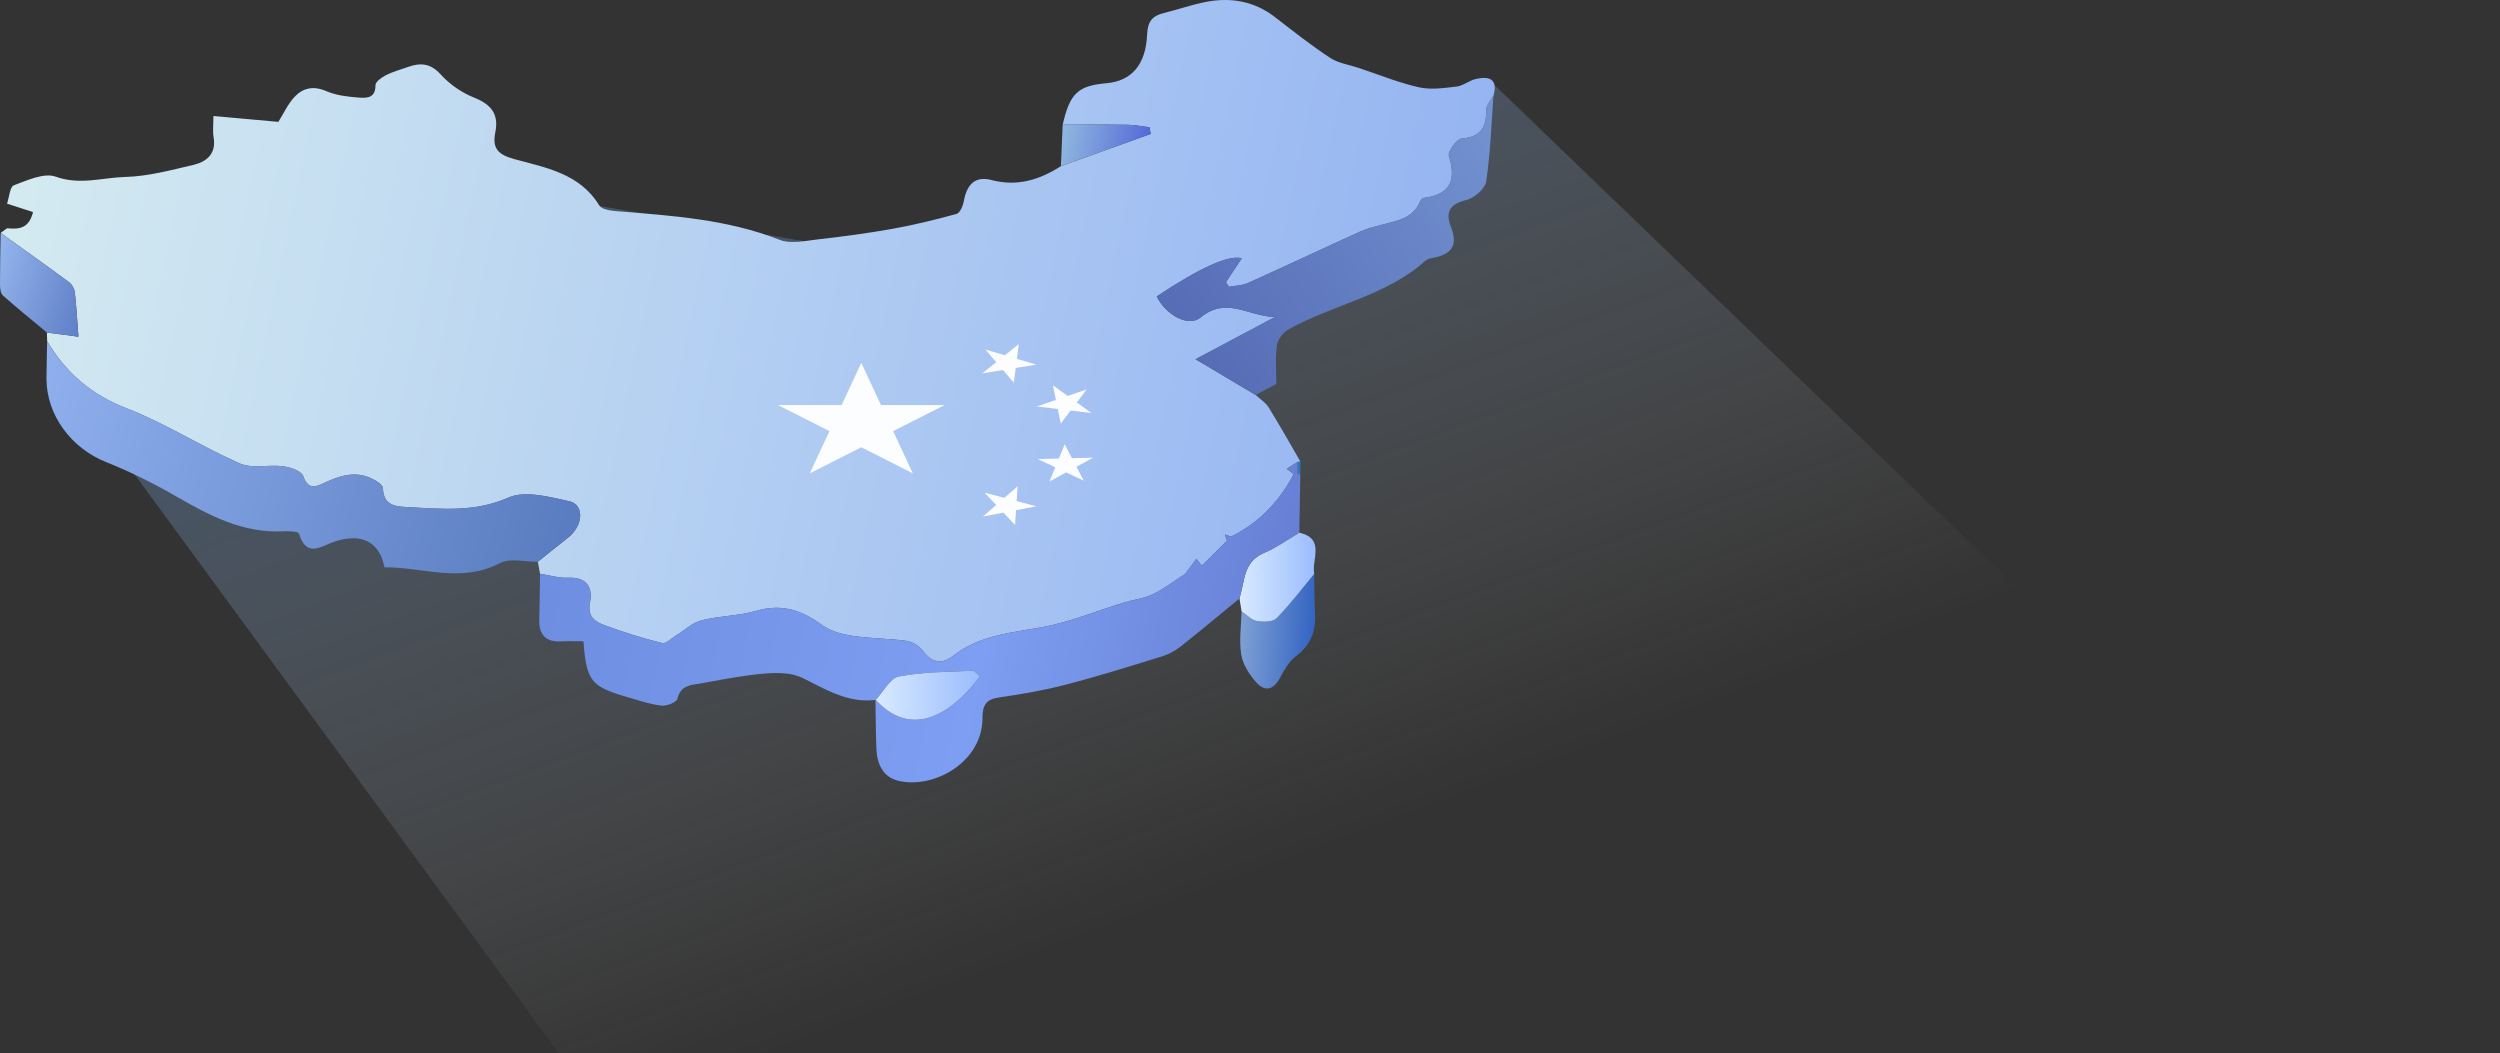 <svg width="667" height="281" viewBox="0 0 667 281" fill="none" xmlns="http://www.w3.org/2000/svg">
<rect x="0" y="0" width="667" height="281" fill="#333333" stroke="none"/>
<path opacity="0.3" d="M16.325 99.849L149.068 280.961H667L397.5 21.5L236.772 68.198L134.759 50.615L104.03 81.004L16.325 99.849Z" fill="url(#paint0_linear_4584_9313)"/>
<g clip-path="url(#clip0_4584_9313)">
<path d="M0.18 62.143C0.747 61.728 1.315 61.313 1.882 60.898C4.912 61.181 7.732 61.081 8.814 56.574C6.48 55.822 4.179 55.081 1.878 54.34C2.461 52.639 2.63 49.839 3.702 49.438C7.284 48.097 11.767 46.023 14.851 47.136C21.302 49.461 27.333 47.37 33.451 47.212C39.48 47.056 45.509 45.403 51.453 44.038C55.181 43.183 57.775 41.01 56.976 36.509C56.725 35.091 56.937 33.592 56.937 30.952C63.093 31.507 68.856 32.026 74.266 32.514C75.722 30.197 76.811 27.763 78.529 25.907C80.805 23.447 83.592 22.819 87.047 24.311C89.688 25.452 92.76 25.808 95.678 26.033C97.766 26.195 100.228 26.237 100.174 22.719C100.16 21.82 101.848 20.63 102.995 20.041C104.776 19.126 106.765 18.616 108.664 17.927C112.043 16.701 114.786 16.77 117.58 19.862C119.951 22.487 123.187 24.725 126.48 26.039C131.018 27.851 133.129 30.405 132.158 35.254C131.338 39.349 132.587 41.175 137.128 42.423C145.513 44.727 154.667 46.232 159.877 54.803C160.518 55.858 162.832 56.208 164.415 56.338C179.179 57.548 193.938 58.451 208.005 63.985C210.995 65.162 214.945 64.233 218.404 63.841C225.002 63.094 231.598 62.222 238.131 61.048C243.876 60.017 249.568 58.624 255.197 57.076C256.094 56.829 256.898 54.996 257.119 53.783C257.977 49.069 260.188 46.901 264.627 48.053C271.527 49.842 277.393 47.938 283.052 44.335C291.037 41.468 299.021 38.601 307.006 35.734C306.896 35.142 306.785 34.55 306.675 33.959C304.78 33.728 302.887 33.327 300.989 33.298C295.17 33.209 289.348 33.262 283.526 33.26C285.442 24.894 287.589 22.867 295.24 22.197C301.807 21.622 305.707 17.352 306.046 9.222C306.191 5.74 307.428 4.218 310.545 3.464C314.313 2.552 317.991 1.223 321.79 0.499C328.433 -0.767 334.651 0.3 340.162 4.564C344.988 8.298 349.795 12.086 354.885 15.437C357.068 16.873 359.942 17.27 362.507 18.124C367.839 19.899 373.086 22.049 378.541 23.287C381.73 24.01 385.279 23.491 388.615 23.096C390.368 22.889 391.95 21.489 393.715 21.082C397.281 20.259 399.725 21.007 398.465 25.508C397.784 26.783 396.514 28.065 396.528 29.333C396.578 33.962 395.096 36.566 389.956 36.972C388.635 37.077 386.202 40.448 386.564 41.613C388.599 48.16 386.939 51.916 379.857 52.803C379.441 52.855 378.965 53.51 378.76 53.988C376.97 58.159 373.059 58.824 369.304 59.81C367.175 60.369 364.982 60.848 362.992 61.746C352.941 66.287 342.969 71.002 332.91 75.525C331.4 76.204 329.577 76.192 327.899 76.5C327.626 76.099 327.352 75.698 327.079 75.297C328.471 73.195 329.863 71.094 331.314 68.906C327.776 67.935 319.998 71.52 308.603 79.093C311.142 84.133 317.103 87.369 320.354 84.686C327.194 79.044 332.874 84.344 340.157 84.581C332.473 88.664 326.156 92.022 318.97 95.84C325.032 99.448 330.017 102.413 335.001 105.379C336.172 106.467 337.647 107.366 338.46 108.675C341.411 113.427 344.14 118.315 346.952 123.152C346.707 123.159 346.464 123.185 346.223 123.229C345.25 123.841 344.277 124.453 343.305 125.065C343.925 125.545 344.545 126.025 345.165 126.505C341.323 133.786 335.893 139.485 328.45 143.18C327.895 142.989 327.34 142.798 326.785 142.607C326.976 143.16 327.168 143.714 327.359 144.267C325.121 146.492 322.883 148.717 320.644 150.942C320.163 150.321 319.682 149.701 319.201 149.08C318.196 150.431 317.192 151.782 316.187 153.133C313.347 154.961 310.645 157.074 307.624 158.525C305.184 159.697 302.339 160.008 299.707 160.812C292.494 163.017 285.43 165.995 278.062 167.331C269.687 168.85 261.276 169.463 254.227 175.034C251.317 177.334 248.512 176.836 246.155 173.553C245.243 172.283 243.374 171.203 241.807 170.984C237.073 170.322 232.235 170.374 227.514 169.651C224.698 169.22 221.602 168.431 219.375 166.797C213.986 162.844 208.617 160.979 201.854 162.953C197.129 164.332 191.998 164.286 187.206 165.495C184.794 166.103 182.739 168.101 180.51 169.45C179.227 170.226 177.703 171.826 176.658 171.568C171.491 170.291 166.383 168.69 161.387 166.848C158.807 165.897 156.627 164.573 157.411 160.692C158.187 156.848 156.635 153.924 151.687 154.146C149.175 154.259 146.623 153.471 144.089 153.09C143.891 152.02 143.694 150.949 143.497 149.879C146.19 147.727 148.861 145.548 151.58 143.429C155.647 140.259 155.984 134.62 151.86 133.722C146.55 132.567 140.083 130.793 135.656 132.75C126.762 136.681 118.072 135.791 109.145 135.31C105.895 135.135 102.301 135.162 102.17 130.222C102.146 129.325 100.346 128.218 99.153 127.654C94.713 125.557 90.531 126.918 86.418 128.884C84.043 130.02 82.139 130.602 80.896 126.997C80.428 125.64 77.454 124.658 75.503 124.397C71.68 123.886 67.289 125.097 63.99 123.651C53.748 119.162 44.215 112.968 33.818 108.949C24.354 105.291 17.58 99.463 12.578 91.043C12.559 90.269 12.541 89.494 12.522 88.72C15.256 89.083 17.99 89.446 20.93 89.836C20.574 85.223 20.384 81.599 19.957 78.002C19.844 77.05 19.221 75.888 18.458 75.325C12.416 70.862 6.284 66.522 0.18 62.143Z" fill="url(#paint1_linear_4584_9313)"/>
<path d="M12.579 91.043C17.58 99.463 24.354 105.291 33.818 108.949C44.215 112.968 53.748 119.162 63.991 123.651C67.289 125.097 71.68 123.886 75.503 124.397C77.454 124.658 80.429 125.64 80.896 126.996C82.139 130.602 84.044 130.02 86.418 128.884C90.531 126.918 94.713 125.557 99.153 127.654C100.346 128.218 102.146 129.325 102.17 130.222C102.302 135.162 105.895 135.135 109.146 135.31C118.072 135.79 126.762 136.681 135.656 132.75C140.084 130.793 146.55 132.567 151.86 133.722C155.984 134.62 155.647 140.259 151.58 143.429C148.862 145.548 146.19 147.727 143.497 149.879C140.093 149.928 136.078 148.821 133.391 150.23C122.959 155.7 112.74 151.277 102.584 151.35C101.252 144.467 96.368 142.151 89.317 144.48C85.708 145.672 81.762 149.023 79.769 142.358C79.595 141.778 77.022 141.67 75.585 141.745C64.856 142.308 55.961 137.586 47.057 132.46C41.032 128.992 34.748 125.846 28.291 123.278C19.063 119.609 12.384 110.773 12.404 101.003C12.411 97.683 12.518 94.363 12.579 91.043Z" fill="url(#paint2_linear_4584_9313)"/>
<path d="M335.001 105.379C330.017 102.413 325.032 99.448 318.97 95.84C326.156 92.022 332.474 88.664 340.158 84.581C332.874 84.344 327.194 79.044 320.355 84.686C317.103 87.369 311.142 84.133 308.603 79.093C319.998 71.52 327.776 67.935 331.314 68.906C329.864 71.094 328.472 73.195 327.079 75.297C327.353 75.698 327.626 76.099 327.899 76.5C329.577 76.192 331.4 76.204 332.91 75.525C342.969 71.002 352.941 66.287 362.993 61.746C364.982 60.848 367.175 60.369 369.304 59.81C373.059 58.823 376.97 58.159 378.76 53.988C378.966 53.51 379.441 52.855 379.857 52.803C386.939 51.916 388.599 48.16 386.565 41.613C386.203 40.448 388.635 37.077 389.956 36.972C395.096 36.566 396.578 33.962 396.528 29.333C396.514 28.065 397.784 26.783 398.465 25.508C397.89 33.16 397.655 40.864 396.504 48.43C396.207 50.382 393.265 52.914 391.128 53.405C386.565 54.453 385.643 56.861 387.117 60.571C389.09 65.537 387.19 67.89 382.369 68.786C381.658 68.918 380.83 69.1 380.324 69.554C369.755 79.032 355.554 81.258 343.617 87.968C342.225 88.75 340.88 90.688 340.662 92.249C340.209 95.496 340.525 98.85 340.525 102.43C338.702 103.404 336.852 104.391 335.001 105.379Z" fill="url(#paint3_linear_4584_9313)"/>
<path d="M350.629 153.128C350.695 156.625 350.633 160.129 350.858 163.615C351.168 168.399 349.68 172.123 345.717 175.109C343.928 176.457 342.66 178.684 341.581 180.735C339.848 184.028 337.534 184.73 335.135 182.013C333.318 179.957 331.597 177.283 331.17 174.667C330.558 170.92 331.164 166.975 331.25 163.114C332.599 164.014 333.856 165.415 335.321 165.683C337.023 165.994 339.582 165.97 340.593 164.942C344.208 161.268 347.324 157.106 350.629 153.128Z" fill="url(#paint4_linear_4584_9313)"/>
<path d="M0.18 62.143C6.284 66.521 12.417 70.862 18.459 75.325C19.221 75.888 19.844 77.05 19.957 78.002C20.384 81.599 20.574 85.223 20.93 89.836C17.991 89.446 15.256 89.083 12.522 88.72C8.59 85.447 4.602 82.237 0.781 78.841C0.138 78.269 0.003 76.889 0.001 75.882C-0.011 71.303 0.108 66.723 0.18 62.143Z" fill="url(#paint5_linear_4584_9313)"/>
<path d="M350.629 153.128C347.324 157.106 344.208 161.268 340.593 164.942C339.582 165.97 337.023 165.994 335.321 165.683C333.856 165.415 332.599 164.014 331.251 163.114C331.068 161.968 330.885 160.822 330.702 159.676C331.077 158.106 331.504 156.546 331.814 154.964C332.47 151.609 333.786 148.993 337.295 147.499C340.585 146.099 343.547 143.935 346.654 142.107C353.651 143.748 349.896 149.243 350.629 153.128Z" fill="url(#paint6_linear_4584_9313)"/>
<path d="M283.527 33.26C289.348 33.262 295.17 33.209 300.99 33.298C302.888 33.327 304.78 33.728 306.675 33.959C306.786 34.55 306.896 35.142 307.007 35.733C299.022 38.601 291.037 41.468 283.052 44.335C283.21 40.644 283.369 36.952 283.527 33.26Z" fill="url(#paint7_linear_4584_9313)"/>
<path d="M346.93 126.499L346.574 126.511L346.222 126.462L346.223 123.229C346.465 123.185 346.708 123.159 346.953 123.153C346.945 124.268 346.937 125.384 346.93 126.499Z" fill="#2C7ABC"/>
<path fill-rule="evenodd" clip-rule="evenodd" d="M346.223 123.229L346.221 126.462L346.574 126.511L346.929 126.499L346.654 142.107C345.704 142.666 344.769 143.256 343.833 143.846C341.706 145.186 339.579 146.527 337.295 147.499C333.786 148.993 332.47 151.609 331.814 154.964C331.601 156.053 331.332 157.131 331.063 158.209C330.941 158.698 330.819 159.187 330.702 159.676C329.287 160.837 327.874 162.002 326.462 163.166L326.461 163.167C322.692 166.276 318.922 169.384 315.093 172.418C313.693 173.527 312.039 174.498 310.342 175.022C309.62 175.246 308.898 175.469 308.175 175.693C300.309 178.13 292.438 180.568 284.473 182.642C278.595 184.172 272.565 185.21 266.546 186.076C262.983 186.588 262.123 188.243 262.128 191.602C262.143 203.218 249.268 210.591 239.686 208.318C235.619 207.353 234.01 203.879 233.829 199.922C233.688 196.844 233.656 193.76 233.624 190.677C233.611 189.369 233.597 188.061 233.575 186.753C227.147 187.517 221.86 184.817 216.477 182.068C215.695 181.669 214.91 181.268 214.12 180.877C211.254 179.458 207.389 179.429 204.055 179.703C199.162 180.105 194.304 180.994 189.458 181.88C188.682 182.022 187.906 182.163 187.131 182.303C186.8 182.363 186.463 182.413 186.126 182.464C183.82 182.811 181.489 183.161 180.741 186.43C180.526 187.369 177.811 188.445 176.4 188.263C173.791 187.926 171.233 187.15 168.684 186.377L168.682 186.376C168.067 186.19 167.453 186.003 166.838 185.823C157.68 183.141 156.425 181.523 155.671 171.096C155.087 171.096 154.496 171.086 153.902 171.076H153.899C152.576 171.053 151.234 171.031 149.9 171.117C145.635 171.393 143.754 169.404 143.876 165.232C143.957 162.42 143.996 159.607 144.034 156.794C144.051 155.559 144.068 154.325 144.089 153.09C144.878 153.209 145.668 153.367 146.459 153.525C148.208 153.874 149.957 154.224 151.687 154.146C156.636 153.924 158.187 156.848 157.411 160.692C156.627 164.573 158.808 165.897 161.387 166.848C166.384 168.69 171.491 170.291 176.658 171.568C177.39 171.749 178.356 171.019 179.31 170.299C179.719 169.99 180.125 169.683 180.51 169.45C181.223 169.019 181.919 168.521 182.614 168.023C184.091 166.965 185.566 165.909 187.206 165.495C189.448 164.929 191.765 164.638 194.079 164.348C196.711 164.017 199.34 163.687 201.854 162.953C208.617 160.979 213.986 162.844 219.375 166.797C221.602 168.431 224.699 169.22 227.514 169.651C229.971 170.028 232.46 170.194 234.95 170.36C237.243 170.513 239.538 170.666 241.808 170.984C243.374 171.203 245.244 172.283 246.156 173.553C248.513 176.836 251.317 177.334 254.227 175.034C260.221 170.296 267.201 169.144 274.306 167.971C275.556 167.765 276.81 167.558 278.062 167.331C283.066 166.423 287.931 164.758 292.797 163.093C295.095 162.306 297.394 161.519 299.708 160.812C300.661 160.52 301.643 160.294 302.624 160.067C304.348 159.669 306.068 159.272 307.624 158.525C309.734 157.511 311.688 156.175 313.642 154.839C314.486 154.262 315.331 153.685 316.187 153.134L319.201 149.08L320.644 150.942L327.359 144.267L326.786 142.607L328.451 143.18C335.893 139.485 341.323 133.786 345.166 126.505L343.305 125.065L346.223 123.229ZM233.645 186.729C241.789 195.651 251.788 193.143 261.474 180.486C261.269 180.321 261.06 180.105 260.849 179.887C260.393 179.416 259.931 178.938 259.493 178.959C258.056 179.029 256.614 179.082 255.171 179.134L255.169 179.134C250.015 179.321 244.849 179.509 239.845 180.489C238.203 180.81 236.852 182.615 235.502 184.419C234.892 185.235 234.282 186.05 233.645 186.729Z" fill="url(#paint8_linear_4584_9313)"/>
<path d="M233.628 186.747C235.682 184.568 237.454 180.957 239.845 180.489C246.251 179.234 252.921 179.278 259.493 178.959C260.132 178.928 260.823 179.96 261.475 180.486C251.76 193.18 241.731 195.666 233.574 186.65L233.628 186.747Z" fill="url(#paint9_linear_4584_9313)"/>
</g>
<g opacity="0.96">
<path d="M229.795 96.808L243.536 126.284L207.563 108.067H252.027L216.055 126.284" fill="white"/>
<path d="M271.805 91.81L270.504 102.101L262.878 93.242L276.518 97.285L262.074 99.603" fill="white"/>
<path d="M289.933 103.889L283.005 113.022L280.909 102.795L291.229 110.21L276.627 108.439" fill="white"/>
<path d="M291.659 122.103L279.989 128.471L284.06 118.537L289.143 128.242L276.847 122.473" fill="white"/>
<path d="M271.505 129.746L270.817 140.066L262.671 131.435L276.54 135.08L262.246 137.813" fill="white"/>
</g>
<defs>
<linearGradient id="paint0_linear_4584_9313" x1="200.031" y1="50.029" x2="276.179" y2="255.135" gradientUnits="userSpaceOnUse">
<stop stop-color="#70A4E2"/>
<stop offset="1" stop-color="white" stop-opacity="0"/>
</linearGradient>
<linearGradient id="paint1_linear_4584_9313" x1="-19.5" y1="8.26367e-06" x2="398.8" y2="88.227" gradientUnits="userSpaceOnUse">
<stop stop-color="#D9EFF1"/>
<stop offset="1" stop-color="#93B3F2"/>
</linearGradient>
<linearGradient id="paint2_linear_4584_9313" x1="-40.5" y1="96" x2="148.484" y2="148.557" gradientUnits="userSpaceOnUse">
<stop stop-color="#A1C0FC"/>
<stop offset="1" stop-color="#5A7DC1"/>
</linearGradient>
<linearGradient id="paint3_linear_4584_9313" x1="302" y1="97.5" x2="396.223" y2="32.607" gradientUnits="userSpaceOnUse">
<stop stop-color="#5267B2"/>
<stop offset="1" stop-color="#7291CF"/>
</linearGradient>
<linearGradient id="paint4_linear_4584_9313" x1="327.991" y1="168.481" x2="351.018" y2="169.759" gradientUnits="userSpaceOnUse">
<stop stop-color="#8AA9D7"/>
<stop offset="1" stop-color="#3263C2"/>
</linearGradient>
<linearGradient id="paint5_linear_4584_9313" x1="-8.163" y1="61.802" x2="39.225" y2="76.921" gradientUnits="userSpaceOnUse">
<stop stop-color="#A4C5F7"/>
<stop offset="1" stop-color="#4564B5"/>
</linearGradient>
<linearGradient id="paint6_linear_4584_9313" x1="330.702" y1="153.983" x2="350.991" y2="153.983" gradientUnits="userSpaceOnUse">
<stop stop-color="#D8EAFF"/>
<stop offset="1" stop-color="#9BBDFE"/>
</linearGradient>
<linearGradient id="paint7_linear_4584_9313" x1="279.568" y1="38.817" x2="306.337" y2="43.719" gradientUnits="userSpaceOnUse">
<stop stop-color="#98C2E0"/>
<stop offset="1" stop-color="#5267D8"/>
</linearGradient>
<linearGradient id="paint8_linear_4584_9313" x1="114.332" y1="166.183" x2="339.73" y2="211.56" gradientUnits="userSpaceOnUse">
<stop stop-color="#6A8ADD"/>
<stop offset="0.636" stop-color="#7D9EF2"/>
<stop offset="1" stop-color="#657DD2"/>
</linearGradient>
<linearGradient id="paint9_linear_4584_9313" x1="233.574" y1="185.495" x2="261.475" y2="185.495" gradientUnits="userSpaceOnUse">
<stop stop-color="#D8EAFF"/>
<stop offset="1" stop-color="#9BBDFE"/>
</linearGradient>
<clipPath id="clip0_4584_9313">
<rect width="398.801" height="208.729" fill="white"/>
</clipPath>
</defs>
</svg>
